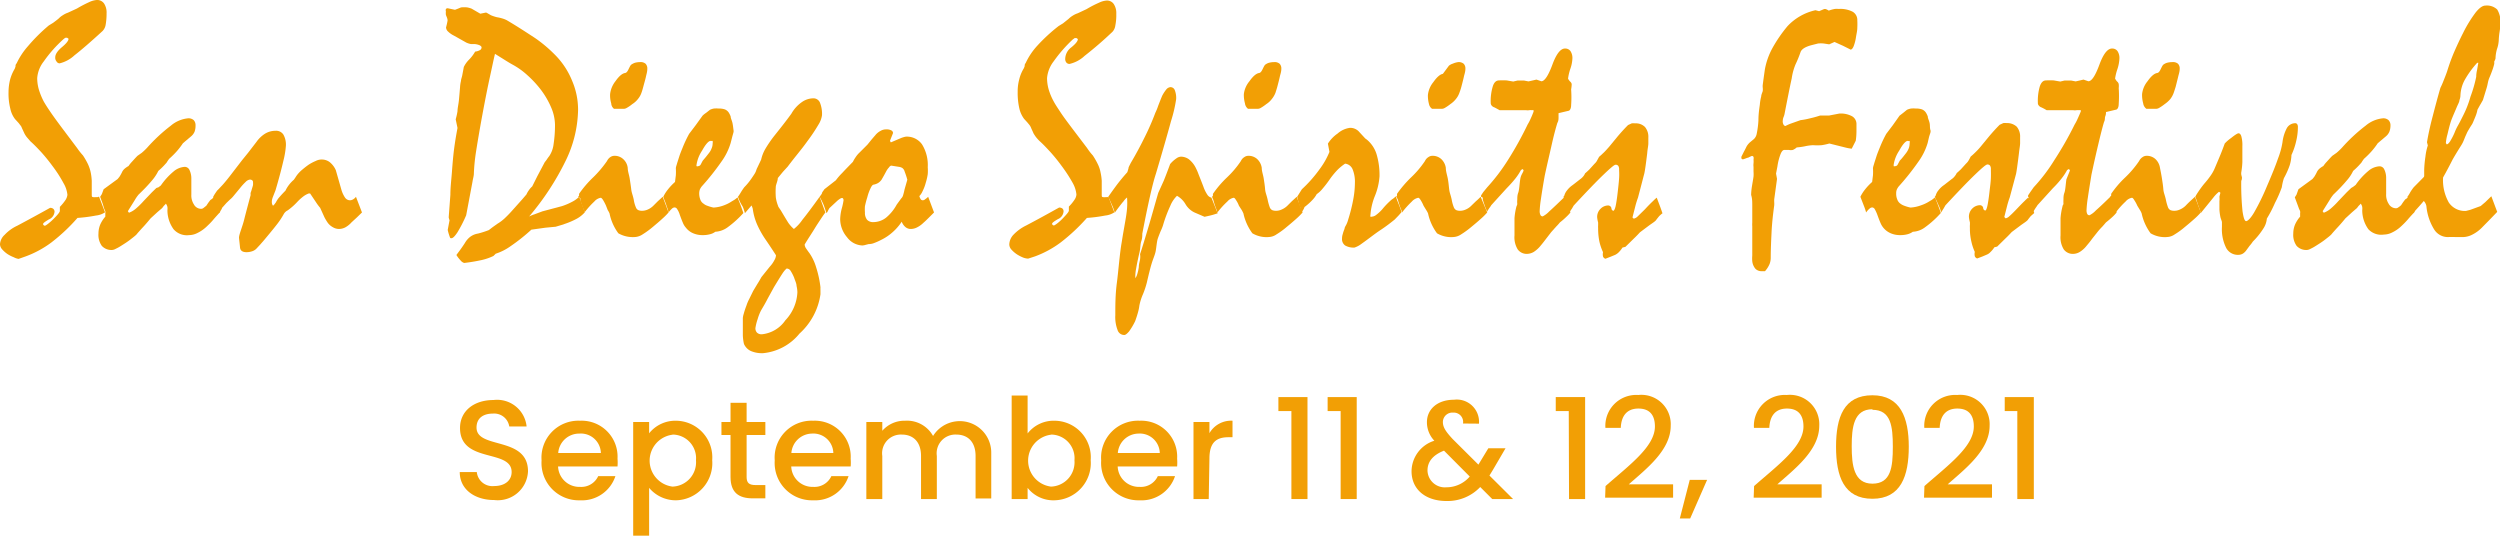 <svg id="Layer_1" data-name="Layer 1" xmlns="http://www.w3.org/2000/svg" viewBox="0 0 178.74 38.29"><defs><style>.cls-1{fill:#f29f05;}</style></defs><path class="cls-1" d="M8.75,15.67l.43,1.12a1.45,1.45,0,0,1-.65.23,10.56,10.56,0,0,1-1.32.17,13,13,0,0,1-1.86,1.75,7.22,7.22,0,0,1-1.84,1L3,20.12A1.07,1.07,0,0,1,2.65,20a2.4,2.4,0,0,1-.45-.23,2,2,0,0,1-.39-.35.56.56,0,0,1-.14-.36A1,1,0,0,1,2,18.4a2.9,2.9,0,0,1,.9-.65c.79-.42,1.58-.85,2.35-1.28a.33.33,0,0,1,.24.08.28.28,0,0,1,.08.2.65.65,0,0,1-.41.55c-.27.16-.41.26-.41.33s.09.12.13.12.29-.16.61-.48.47-.51.46-.59l0-.28,0,0a3.64,3.64,0,0,0,.41-.5.88.88,0,0,0,.13-.36,2,2,0,0,0-.27-.82,9.3,9.3,0,0,0-.79-1.23,12.75,12.75,0,0,0-.81-1c-.27-.29-.53-.56-.78-.78l-.25-.29a1.64,1.64,0,0,1-.17-.26l-.19-.41a.49.49,0,0,0-.12-.2,1.5,1.5,0,0,0-.14-.18l-.22-.24a1.82,1.82,0,0,1-.34-.74,4.45,4.45,0,0,1-.13-1.19,3.74,3.74,0,0,1,.11-.89,3.05,3.05,0,0,1,.33-.78,1.62,1.62,0,0,0,.06-.17c0-.07,0-.14.08-.22a5.07,5.07,0,0,1,.82-1.24A12.12,12.12,0,0,1,5.16,3.43l.31-.19c.12-.09.26-.19.41-.32a1.24,1.24,0,0,1,.28-.22,1.51,1.51,0,0,1,.36-.18l.65-.3a8.69,8.69,0,0,1,.88-.46,1.54,1.54,0,0,1,.53-.15.6.6,0,0,1,.53.25,1.17,1.17,0,0,1,.18.7,4.54,4.54,0,0,1-.07.84A.82.82,0,0,1,9,3.83c-.84.77-1.51,1.35-2,1.73a2.37,2.37,0,0,1-1.07.58A.26.26,0,0,1,5.71,6a.4.4,0,0,1-.09-.29c0-.22.16-.46.48-.73s.47-.46.47-.6l-.1-.07-.12,0a.71.71,0,0,0-.14.1A9.31,9.31,0,0,0,4.8,6a2.19,2.19,0,0,0-.47,1.2,3,3,0,0,0,.12.82,4.94,4.94,0,0,0,.35.85c.12.21.28.46.5.78s.49.69.82,1.13l1.06,1.41a4.73,4.73,0,0,0,.42.53,5.06,5.06,0,0,1,.36.63,2.71,2.71,0,0,1,.2.61,4,4,0,0,1,.07.58c0,.22,0,.5,0,.83s0,.3.08.33a.65.65,0,0,0,.24,0,.13.13,0,0,0,.1,0Z" transform="translate(-1.67 -1.61)"/><path class="cls-1" d="M9.08,15.14l1-.73.13-.16a3.2,3.2,0,0,0,.17-.3.77.77,0,0,1,.19-.27,1.64,1.64,0,0,1,.29-.2,2.21,2.21,0,0,1,.24-.3c.11-.12.24-.27.4-.43l.3-.21a4.26,4.26,0,0,0,.39-.37,12,12,0,0,1,1.7-1.58,2.23,2.23,0,0,1,1.22-.52.55.55,0,0,1,.41.13.52.52,0,0,1,.13.38,1.25,1.25,0,0,1-.07.45.9.9,0,0,1-.25.33l-.58.49a5.52,5.52,0,0,1-.41.54,6.13,6.13,0,0,1-.57.57,2.79,2.79,0,0,0-.19.28l-.2.22a4.9,4.9,0,0,1-.39.37,3.11,3.11,0,0,1-.46.69c-.24.29-.56.63-.95,1a2.74,2.74,0,0,0-.27.39l-.5.8.08.11a1.61,1.61,0,0,0,.49-.29,5.64,5.64,0,0,0,.56-.55l.59-.62.32-.31L13,15l.17-.13a5,5,0,0,1,.91-1,1.35,1.35,0,0,1,.79-.33.37.37,0,0,1,.34.21,1.39,1.39,0,0,1,.14.6c0,.41,0,.8,0,1.17a1.18,1.18,0,0,0,.18.7.59.59,0,0,0,.52.32.27.27,0,0,0,.18-.07l.19-.15.14-.21.15-.2.12-.08.15-.15.25.64a4.12,4.12,0,0,1,.15.48c-.16.18-.32.35-.48.54s-.33.35-.5.51a2.61,2.61,0,0,1-.62.42,1.32,1.32,0,0,1-.59.15A1.26,1.26,0,0,1,14.08,18a2.33,2.33,0,0,1-.44-1.36.91.91,0,0,0,0-.23.64.64,0,0,0-.11-.24.71.71,0,0,1-.12.13,1.63,1.63,0,0,0-.14.18l-.35.3-.48.44q-.37.45-.63.72c-.17.19-.29.32-.36.41s-.31.27-.49.41-.4.28-.64.43a3.05,3.05,0,0,1-.38.21.62.62,0,0,1-.23.08.93.93,0,0,1-.76-.29,1.34,1.34,0,0,1-.24-.88,1.68,1.68,0,0,1,.12-.63,2.18,2.18,0,0,1,.37-.58c0-.1,0-.19,0-.26a.27.27,0,0,0,0-.12.71.71,0,0,0-.07-.16L9,16.14l-.17-.46.12-.19Z" transform="translate(-1.67 -1.61)"/><path class="cls-1" d="M16.91,15.68l.11-.19.17-.25a3.85,3.85,0,0,0,.27-.28c.12-.12.24-.26.38-.43s.29-.36.47-.6l.67-.87.43-.53.6-.78a2.11,2.11,0,0,1,.64-.6,1.44,1.44,0,0,1,.72-.19.62.62,0,0,1,.56.27,1.46,1.46,0,0,1,.18.8,6,6,0,0,1-.18,1.08c-.12.52-.3,1.22-.56,2.1l-.18.46a1.21,1.21,0,0,0-.08.28.82.82,0,0,0,0,.18.41.41,0,0,0,.08.19.94.94,0,0,0,.1-.1l.11-.15a1.61,1.61,0,0,1,.26-.38q.18-.21.42-.45a2.25,2.25,0,0,1,.25-.41,2.44,2.44,0,0,1,.35-.37l.11-.16a2.44,2.44,0,0,1,.16-.23,2.57,2.57,0,0,1,.33-.33c.13-.11.28-.23.45-.35a3.22,3.22,0,0,1,.51-.27.95.95,0,0,1,1,.08,1.51,1.51,0,0,1,.44.58l.4,1.4a2,2,0,0,0,.26.56.44.44,0,0,0,.33.19.45.45,0,0,0,.25-.07.67.67,0,0,0,.2-.18l.43,1.12-.37.36-.38.35a1.68,1.68,0,0,1-.45.36,1,1,0,0,1-.43.11.87.87,0,0,1-.46-.13,1.11,1.11,0,0,1-.39-.36,3.53,3.53,0,0,1-.21-.36l-.3-.66a3.84,3.84,0,0,1-.31-.42l-.41-.61-.09,0a1.44,1.44,0,0,0-.4.22,3.43,3.43,0,0,0-.42.38,4.41,4.41,0,0,1-.69.61.66.66,0,0,0-.29.28,5.54,5.54,0,0,1-.51.76c-.24.31-.54.67-.9,1.1l-.27.31-.28.3a.75.75,0,0,1-.31.18,1.23,1.23,0,0,1-.39.06c-.28,0-.44-.11-.46-.34s-.05-.45-.07-.67.23-.77.36-1.29.29-1.11.47-1.79a.55.55,0,0,1,0-.16,1.86,1.86,0,0,0,.09-.28,2.46,2.46,0,0,0,.08-.27,1.83,1.83,0,0,0,0-.21.16.16,0,0,0-.06-.13.25.25,0,0,0-.17-.05.51.51,0,0,0-.28.15,4.24,4.24,0,0,0-.42.46l-.48.58a1.66,1.66,0,0,1-.24.24l-.25.24-.32.36s0,.08-.07.14a.62.62,0,0,1-.14.22,2.45,2.45,0,0,0-.14-.45C17.12,16.17,17,16,16.91,15.68Z" transform="translate(-1.67 -1.61)"/><path class="cls-1" d="M43.08,15.67c.15.4.29.77.4,1.12a2.17,2.17,0,0,1-.56.45,5.29,5.29,0,0,1-.82.36l-.3.1-.4.12-.74.07-1,.14a13,13,0,0,1-1.47,1.17,3.91,3.91,0,0,1-1.08.55l-.16.16a3.92,3.92,0,0,1-.88.3,12.18,12.18,0,0,1-1.21.2.51.51,0,0,1-.26-.18,2.42,2.42,0,0,1-.3-.39l.26-.35c.11-.15.22-.31.35-.51a1.49,1.49,0,0,1,.38-.44,1.25,1.25,0,0,1,.55-.23,6.31,6.31,0,0,0,.78-.25l.26-.2.35-.25a3,3,0,0,0,.51-.38c.17-.16.37-.36.58-.6l.68-.76.31-.36a1.57,1.57,0,0,1,.18-.31,1.38,1.38,0,0,1,.23-.26l.37-.74.53-1a1.94,1.94,0,0,0,.14-.18,3,3,0,0,1,.18-.25,1.94,1.94,0,0,0,.31-.86,8.93,8.93,0,0,0,.1-1.39,3.24,3.24,0,0,0-.25-1.17A6,6,0,0,0,40.32,8a7.53,7.53,0,0,0-.93-1,5.3,5.3,0,0,0-1-.73c-.26-.14-.5-.29-.72-.43l-.61-.38c-.1.4-.22,1-.37,1.68s-.33,1.59-.52,2.61-.37,2.09-.48,2.8A13.47,13.47,0,0,0,35.55,14c0,.2-.07.4-.1.61L35,17a9.46,9.46,0,0,1-.63,1.23c-.18.27-.32.41-.42.41s-.09,0-.14-.14a3.93,3.93,0,0,1-.13-.45l.13-.69a1.42,1.42,0,0,1-.06-.21l.12-1.61c0-.54.07-1.08.11-1.62s.09-1.16.16-1.69.15-1,.24-1.47l-.13-.62a4.67,4.67,0,0,0,.13-.58c0-.22.07-.48.1-.78s.06-.68.08-.91a2.49,2.49,0,0,1,.07-.48c0-.11.06-.24.09-.4s.07-.36.11-.59a1.93,1.93,0,0,1,.37-.52,2.7,2.7,0,0,0,.44-.58.92.92,0,0,0,.33-.1A.22.22,0,0,0,36.1,5c0-.06-.05-.1-.13-.15a1.16,1.16,0,0,0-.36-.09l-.27,0A1.35,1.35,0,0,1,35,4.65l-.87-.49a1.62,1.62,0,0,1-.42-.29.43.43,0,0,1-.15-.3,4.85,4.85,0,0,0,.11-.49c0-.16-.09-.3-.12-.41a.93.93,0,0,1,0-.24.29.29,0,0,1,0-.17.15.15,0,0,1,.13-.06l.52.11.21-.08.22-.09a2,2,0,0,1,.45,0,1.74,1.74,0,0,1,.31.09l.31.18.31.18.34-.07a.2.2,0,0,1,.11,0l.31.18a3,3,0,0,0,.42.14,3.07,3.07,0,0,1,.43.1,1.7,1.7,0,0,1,.29.12c.75.44,1.4.87,2,1.26a9.66,9.66,0,0,1,1.39,1.16A5.6,5.6,0,0,1,42.58,7.4,5.24,5.24,0,0,1,43,9.47a8.6,8.6,0,0,1-.88,3.62,19,19,0,0,1-2.62,4,2.58,2.58,0,0,1,.39-.16l.56-.21,1.39-.37a4.44,4.44,0,0,0,.75-.32A1.83,1.83,0,0,0,43.08,15.67Z" transform="translate(-1.67 -1.61)"/><path class="cls-1" d="M43,15.68l.07-.08,0-.13a7.64,7.64,0,0,1,1-1.17,7.91,7.91,0,0,0,1-1.18.68.68,0,0,1,.24-.28.51.51,0,0,1,.28-.09.89.89,0,0,1,.62.22,1,1,0,0,1,.34.64c0,.25.1.5.14.76s.08.51.11.77.11.41.18.74a2.2,2.2,0,0,0,.16.57.35.35,0,0,0,.16.18.67.67,0,0,0,.26.05,1,1,0,0,0,.4-.08,1.31,1.31,0,0,0,.41-.27l.33-.33.35-.32.42,1.12a4.73,4.73,0,0,1-.45.45c-.18.17-.41.36-.67.58a6.3,6.3,0,0,1-.74.54,1.12,1.12,0,0,1-.47.18,2.08,2.08,0,0,1-1.26-.26,3.57,3.57,0,0,1-.63-1.42,1.47,1.47,0,0,0-.13-.24L45,16.32a3.68,3.68,0,0,0-.22-.42c-.07-.1-.12-.15-.16-.15a.78.78,0,0,0-.46.27,5.94,5.94,0,0,0-.7.78c0-.1-.08-.23-.13-.37s-.11-.32-.17-.52a.5.5,0,0,0,0-.13A.39.39,0,0,0,43,15.68Zm4.44-9.63a.54.54,0,0,1,.39.12.49.49,0,0,1,.12.36c0,.22-.07.42-.1.57s-.14.53-.19.72-.09.32-.12.4a1.43,1.43,0,0,1-.26.47,1.54,1.54,0,0,1-.4.36,2.74,2.74,0,0,1-.41.28.42.42,0,0,1-.23.06l-.34,0-.33,0A.53.53,0,0,1,45.37,9a2,2,0,0,1-.08-.66,1.81,1.81,0,0,1,.38-.92c.26-.37.49-.56.69-.59s.26-.37.42-.58a1.06,1.06,0,0,1,.28-.15A1.48,1.48,0,0,1,47.45,6.05Z" transform="translate(-1.67 -1.61)"/><path class="cls-1" d="M49.09,15.68a2.79,2.79,0,0,1,.33-.52,4.13,4.13,0,0,1,.51-.54l.06-.48a3.89,3.89,0,0,0,0-.49c0-.11.06-.24.1-.4l.16-.5c.06-.18.15-.4.26-.67a8.86,8.86,0,0,1,.43-.9l.47-.62.49-.68a1.69,1.69,0,0,1,.25-.2l.28-.22a1.15,1.15,0,0,1,.28-.09,2,2,0,0,1,.35,0,1.27,1.27,0,0,1,.43.06.62.62,0,0,1,.27.21,1.38,1.38,0,0,1,.15.3c0,.13.09.28.13.47s.05.34.08.54c0-.05,0,0,0,.06s-.06.23-.11.43l-.1.39a4.42,4.42,0,0,1-.67,1.35,17.73,17.73,0,0,1-1.4,1.76,1.07,1.07,0,0,0-.13.21.87.87,0,0,0-.05.28,1.25,1.25,0,0,0,.08.45.57.57,0,0,0,.23.29.8.8,0,0,0,.27.15,2.94,2.94,0,0,0,.44.13,2.43,2.43,0,0,0,.75-.16A2.65,2.65,0,0,0,54,16l.17-.1a1.81,1.81,0,0,0,.23-.18c.09.24.18.45.25.64s.12.35.17.48a7.22,7.22,0,0,1-1.1,1,1.64,1.64,0,0,1-.91.34,1,1,0,0,1-.39.18,1.93,1.93,0,0,1-.51.06,1.68,1.68,0,0,1-.7-.14,1.28,1.28,0,0,1-.5-.39,1.18,1.18,0,0,1-.22-.36c-.07-.16-.14-.35-.22-.57a1.44,1.44,0,0,0-.18-.39.23.23,0,0,0-.19-.13.3.3,0,0,0-.19.09,1.73,1.73,0,0,0-.24.27,2.45,2.45,0,0,0-.14-.45C49.29,16.17,49.2,16,49.09,15.68Zm3.4-4c-.16,0-.37.24-.63.71a2.47,2.47,0,0,0-.39,1,.22.22,0,0,0,0,.1.17.17,0,0,0,.12,0,.23.23,0,0,0,.19-.14c.05-.09.09-.18.14-.26l.22-.26.22-.28a1.16,1.16,0,0,0,.19-.34.83.83,0,0,0,.07-.34.44.44,0,0,0,0-.18A.14.14,0,0,0,52.49,11.71Z" transform="translate(-1.67 -1.61)"/><path class="cls-1" d="M54.43,15.68a3.12,3.12,0,0,0,.18-.27,4.73,4.73,0,0,1,.27-.41,4.39,4.39,0,0,0,.32-.36c.12-.15.25-.34.4-.57s.12-.29.21-.46l.28-.59a2.66,2.66,0,0,1,.29-.75,8.57,8.57,0,0,1,.65-.95c.39-.49.8-1,1.22-1.58A2.51,2.51,0,0,1,59,8.91a1.44,1.44,0,0,1,.83-.27.5.5,0,0,1,.46.3,2.17,2.17,0,0,1,.15.91,1.73,1.73,0,0,1-.26.68,12,12,0,0,1-.79,1.18c-.22.31-.45.6-.69.9s-.48.6-.71.91l-.34.37-.37.45c0,.17-.09.36-.14.57a5.13,5.13,0,0,0,0,.83,2.63,2.63,0,0,0,.16.59c0,.06.11.18.23.38s.27.46.47.78a1.88,1.88,0,0,0,.18.24,2,2,0,0,0,.25.25,2.9,2.9,0,0,0,.61-.66c.31-.38.72-.93,1.23-1.64l.41,1.12c-.05.07-.15.2-.28.4s-.31.46-.51.79-.46.71-.69,1.1a.53.53,0,0,0,.1.28c.07.1.15.22.25.35a3.5,3.5,0,0,1,.47,1,7.51,7.51,0,0,1,.31,1.43,1.78,1.78,0,0,0,0,.2q0,.14,0,.3a4.67,4.67,0,0,1-1.5,2.81,3.81,3.81,0,0,1-2.6,1.4,2,2,0,0,1-.89-.16,1,1,0,0,1-.48-.5,3.33,3.33,0,0,1-.08-.62q0-.47,0-1.23a1.32,1.32,0,0,1,.06-.29,5.33,5.33,0,0,1,.19-.58,3,3,0,0,1,.21-.5l.28-.57.3-.5c.11-.17.2-.33.29-.49l.61-.76a1.88,1.88,0,0,0,.31-.44.76.76,0,0,0,.12-.36c-.25-.39-.49-.75-.73-1.1a6.79,6.79,0,0,1-.62-1.1,4.16,4.16,0,0,1-.31-1.12,1.28,1.28,0,0,0-.09-.24l-.47.55a3.91,3.91,0,0,0-.15-.45C54.64,16.17,54.54,16,54.43,15.68Zm3.48,5.13s-.14.11-.29.34-.36.57-.62,1l-.45.82c-.14.28-.3.55-.46.82a3.39,3.39,0,0,0-.25.63,3.63,3.63,0,0,0-.16.64.44.44,0,0,0,.12.34.48.48,0,0,0,.34.11,2.32,2.32,0,0,0,1.68-1,3.11,3.11,0,0,0,.86-2,2.15,2.15,0,0,0-.06-.46c0-.17-.1-.36-.17-.58a3,3,0,0,0-.27-.52A.33.33,0,0,0,57.91,20.81Z" transform="translate(-1.67 -1.61)"/><path class="cls-1" d="M60.27,15.68l.16-.22c0-.1.11-.2.18-.32l.82-.64a4.34,4.34,0,0,1,.46-.53c.2-.22.46-.48.76-.79a2.18,2.18,0,0,1,.18-.31,1.86,1.86,0,0,1,.29-.35l.3-.3.27-.27.3-.37.3-.35a1.22,1.22,0,0,1,.35-.27.76.76,0,0,1,.39-.1.72.72,0,0,1,.36.07.22.22,0,0,1,.13.19c-.07.18-.15.37-.22.56l.06.11.73-.31a1.83,1.83,0,0,1,.34-.1,1.33,1.33,0,0,1,1.16.55A2.81,2.81,0,0,1,68,13.57a3.1,3.1,0,0,1,0,.49,4,4,0,0,1-.14.61,3,3,0,0,1-.23.61,1.17,1.17,0,0,1-.23.35.86.86,0,0,0,.1.23.19.19,0,0,0,.14.07.25.25,0,0,0,.17-.07,1.46,1.46,0,0,0,.22-.18l.21.56.21.56-.38.38c-.12.12-.24.24-.38.36a1.81,1.81,0,0,1-.46.33,1,1,0,0,1-.43.11.59.59,0,0,1-.4-.14.91.91,0,0,1-.26-.38,3.74,3.74,0,0,1-.64.74,3.56,3.56,0,0,1-.83.56,4,4,0,0,1-.49.22,1,1,0,0,1-.4.08l-.2.05a1.08,1.08,0,0,1-.25.05,1.43,1.43,0,0,1-1.1-.59,2,2,0,0,1-.49-1.3,3.37,3.37,0,0,1,.12-.78,4.37,4.37,0,0,0,.12-.56.25.25,0,0,0-.05-.15.19.19,0,0,0-.13,0s-.12.06-.26.18l-.57.53-.08.14a.74.74,0,0,1-.13.22c-.06-.18-.12-.37-.19-.56A5.55,5.55,0,0,0,60.27,15.68Zm5.11-2.23a.32.32,0,0,0-.15.13,1.26,1.26,0,0,0-.2.28c-.1.19-.21.39-.34.61a.89.89,0,0,1-.25.23,1,1,0,0,1-.3.11c-.07,0-.15.09-.22.24a3.38,3.38,0,0,0-.24.66c-.08.25-.13.46-.17.64a2.92,2.92,0,0,0,0,.45.79.79,0,0,0,.15.52.58.58,0,0,0,.45.17,1.49,1.49,0,0,0,.9-.31,3.15,3.15,0,0,0,.77-.94l.32-.44a.49.49,0,0,0,.14-.24,3.85,3.85,0,0,0,.1-.4l.2-.7a5.66,5.66,0,0,0-.19-.58.46.46,0,0,0-.17-.26.63.63,0,0,0-.23-.08Z" transform="translate(-1.67 -1.61)"/><path class="cls-1" d="M80.92,15.67l.42,1.12a1.4,1.4,0,0,1-.65.23,10.37,10.37,0,0,1-1.31.17,13.57,13.57,0,0,1-1.87,1.75,7.22,7.22,0,0,1-1.84,1l-.49.16a1.12,1.12,0,0,1-.37-.08,2.69,2.69,0,0,1-.44-.23,2.08,2.08,0,0,1-.4-.35.56.56,0,0,1-.14-.36,1.06,1.06,0,0,1,.31-.7,3.17,3.17,0,0,1,.9-.65c.8-.42,1.58-.85,2.35-1.28a.36.36,0,0,1,.25.08.27.27,0,0,1,.07.2.65.65,0,0,1-.41.55c-.27.16-.41.26-.41.33s.09.12.13.12.3-.16.61-.48.47-.51.46-.59l0-.28,0,0a3,3,0,0,0,.41-.5.75.75,0,0,0,.13-.36,2.08,2.08,0,0,0-.26-.82,10.73,10.73,0,0,0-.8-1.23,12.75,12.75,0,0,0-.81-1c-.27-.29-.52-.56-.77-.78a3.22,3.22,0,0,1-.26-.29,2.85,2.85,0,0,1-.17-.26c-.07-.17-.14-.3-.18-.41a.92.92,0,0,0-.12-.2l-.15-.18-.22-.24a2,2,0,0,1-.34-.74,5,5,0,0,1-.12-1.19,3.29,3.29,0,0,1,.11-.89,2.72,2.72,0,0,1,.32-.78,1.47,1.47,0,0,0,.07-.17c0-.07,0-.14.07-.22a4.86,4.86,0,0,1,.83-1.24,12.12,12.12,0,0,1,1.53-1.41l.31-.19.4-.32a1.51,1.51,0,0,1,.28-.22,1.59,1.59,0,0,1,.37-.18l.64-.3a7.75,7.75,0,0,1,.89-.46,1.49,1.49,0,0,1,.53-.15.58.58,0,0,1,.52.25,1.17,1.17,0,0,1,.18.7,3.81,3.81,0,0,1-.07.84.82.82,0,0,1-.19.43,26.48,26.48,0,0,1-2,1.73,2.34,2.34,0,0,1-1.08.58.28.28,0,0,1-.23-.1.4.4,0,0,1-.08-.29A1.05,1.05,0,0,1,78.26,5c.32-.26.48-.46.47-.6l-.1-.07-.12,0-.14.1A10.29,10.29,0,0,0,77,6a2.27,2.27,0,0,0-.47,1.2,3,3,0,0,0,.12.82,4.32,4.32,0,0,0,.36.85c.11.21.28.46.49.78s.49.69.82,1.13l1.07,1.41a4.13,4.13,0,0,0,.41.53,5.06,5.06,0,0,1,.36.63,2.28,2.28,0,0,1,.2.61,3.87,3.87,0,0,1,.08.58c0,.22,0,.5,0,.83s0,.3.07.33a.67.67,0,0,0,.25,0,.17.17,0,0,0,.1,0Z" transform="translate(-1.67 -1.61)"/><path class="cls-1" d="M80.91,15.68c.14-.21.32-.46.54-.76s.5-.64.82-1l.08-.26c0-.11.09-.23.16-.39.38-.64.71-1.26,1-1.85a18.08,18.08,0,0,0,.76-1.74,4,4,0,0,0,.21-.52c.08-.2.17-.44.28-.7A2.71,2.71,0,0,1,85.06,8a.43.43,0,0,1,.29-.16.33.33,0,0,1,.31.21,1.52,1.52,0,0,1,.1.65,10,10,0,0,1-.37,1.58c-.24.89-.6,2.14-1.08,3.76-.13.39-.27.94-.43,1.65s-.34,1.58-.54,2.63c0,.15,0,.33-.07.53s-.06.44-.11.71c-.12.52-.21.94-.26,1.25a2.83,2.83,0,0,0-.06.59l0,.1s.08-.1.12-.23a3.13,3.13,0,0,0,.13-.56c0-.22.07-.41.09-.56a1.18,1.18,0,0,0,0-.37c.16-.47.34-1.08.56-1.81s.46-1.6.74-2.57l.39-.86c.14-.34.29-.74.46-1.2a2.17,2.17,0,0,1,.44-.4.61.61,0,0,1,.33-.13,1,1,0,0,1,.56.18,1.79,1.79,0,0,1,.46.54,4,4,0,0,1,.2.43c.09.24.22.55.39,1a2.52,2.52,0,0,0,.28.57.47.47,0,0,0,.29.21l.45,1.12-.28.09c-.16.05-.38.1-.66.16l-.72-.31a1.49,1.49,0,0,1-.64-.59,1.62,1.62,0,0,0-.61-.6,2.09,2.09,0,0,0-.48.72,9.89,9.89,0,0,0-.52,1.39,3.37,3.37,0,0,1-.17.42c-.06.15-.13.32-.2.52s-.1.61-.15.89-.19.56-.3.93-.22.83-.34,1.35a6.21,6.21,0,0,1-.27.81,3.81,3.81,0,0,0-.26.82,2.93,2.93,0,0,1-.09.45q-.07.27-.21.66a4.79,4.79,0,0,1-.44.74c-.14.16-.25.25-.34.25a.5.5,0,0,1-.48-.36,2.56,2.56,0,0,1-.16-1.05c0-.7,0-1.47.11-2.31s.17-1.73.31-2.69c.05-.28.09-.56.14-.85l.15-.86c.06-.34.11-.66.13-.94a5.14,5.14,0,0,0,0-.77A1.25,1.25,0,0,0,82,16c-.16.18-.37.46-.63.82a3.91,3.91,0,0,0-.15-.45Z" transform="translate(-1.67 -1.61)"/><path class="cls-1" d="M88.33,15.68l.06-.08,0-.13a7.46,7.46,0,0,1,1-1.17,6.84,6.84,0,0,0,1-1.18.63.63,0,0,1,.25-.28.48.48,0,0,1,.27-.09.91.91,0,0,1,.63.22,1.07,1.07,0,0,1,.34.64c0,.25.1.5.14.76s.08.51.1.77.11.41.18.74a3.7,3.7,0,0,0,.16.57.4.4,0,0,0,.16.18.68.68,0,0,0,.27.05.91.91,0,0,0,.39-.08,1.35,1.35,0,0,0,.42-.27l.33-.33.35-.32.42,1.12a4.73,4.73,0,0,1-.45.45c-.19.17-.41.36-.68.58a5.56,5.56,0,0,1-.74.54,1,1,0,0,1-.47.18,2,2,0,0,1-1.25-.26,3.68,3.68,0,0,1-.64-1.42,2.67,2.67,0,0,0-.12-.24l-.2-.31a2,2,0,0,0-.22-.42c-.06-.1-.11-.15-.16-.15a.79.79,0,0,0-.45.27,5.89,5.89,0,0,0-.71.78,3.38,3.38,0,0,0-.13-.37c-.05-.15-.11-.32-.16-.52a.52.52,0,0,0-.06-.13A.36.36,0,0,0,88.33,15.68Zm4.44-9.63a.54.54,0,0,1,.39.12.49.49,0,0,1,.12.36c0,.22-.08.42-.11.57s-.13.53-.18.72-.1.32-.12.4a1.65,1.65,0,0,1-.27.47,1.49,1.49,0,0,1-.39.36,3.37,3.37,0,0,1-.41.28.44.44,0,0,1-.23.06l-.35,0-.32,0A.58.58,0,0,1,90.68,9a2.27,2.27,0,0,1-.08-.66A1.75,1.75,0,0,1,91,7.42c.26-.37.49-.56.69-.59s.26-.37.42-.58a.82.82,0,0,1,.28-.15A1.48,1.48,0,0,1,92.77,6.05Z" transform="translate(-1.67 -1.61)"/><path class="cls-1" d="M94.41,15.68l.34-.54A9.28,9.28,0,0,0,96,13.73a5.54,5.54,0,0,0,.72-1.26l-.11-.59a2.45,2.45,0,0,1,.69-.72,1.66,1.66,0,0,1,.89-.41.85.85,0,0,1,.61.24l.48.52a1.77,1.77,0,0,1,.17.13,2.2,2.2,0,0,1,.64,1,5.21,5.21,0,0,1,.21,1.58,4.56,4.56,0,0,1-.33,1.4A4.42,4.42,0,0,0,99.65,17a.13.13,0,0,0,0,.1.15.15,0,0,0,.1,0,.56.56,0,0,0,.33-.14,2.75,2.75,0,0,0,.41-.38,5.54,5.54,0,0,1,.68-.7,1.59,1.59,0,0,0,.29-.23c.06.16.12.34.2.53s.15.38.22.59l-.21.24-.29.3c-.25.2-.56.45-1,.74s-.84.62-1.38,1a1.64,1.64,0,0,1-.49.26,1.21,1.21,0,0,1-.67-.15.56.56,0,0,1-.22-.5,1,1,0,0,1,.05-.31,2.45,2.45,0,0,1,.13-.38c0-.11.09-.22.14-.33a1.85,1.85,0,0,0,.12-.33,12,12,0,0,0,.36-1.43,6.64,6.64,0,0,0,.12-1.18,2.35,2.35,0,0,0-.17-1,.66.66,0,0,0-.53-.39,3.8,3.8,0,0,0-.51.41,5.81,5.81,0,0,0-.56.67,8.18,8.18,0,0,1-.55.72,1.86,1.86,0,0,1-.41.38,1.85,1.85,0,0,1-.31.42,4.22,4.22,0,0,1-.56.5,1.28,1.28,0,0,1-.2.36c-.06-.18-.12-.37-.19-.55Z" transform="translate(-1.67 -1.61)"/><path class="cls-1" d="M101.49,15.68l.06-.08,0-.13a8.26,8.26,0,0,1,1-1.17,6.84,6.84,0,0,0,1-1.18.63.63,0,0,1,.25-.28.48.48,0,0,1,.27-.09.91.91,0,0,1,.63.22,1.07,1.07,0,0,1,.34.64c0,.25.09.5.14.76s.07.51.1.77.11.41.18.74a2.76,2.76,0,0,0,.16.57.4.4,0,0,0,.16.18.68.68,0,0,0,.27.05.94.94,0,0,0,.39-.08,1.21,1.21,0,0,0,.41-.27l.34-.33c.12-.1.23-.21.34-.32L108,16.8a4.73,4.73,0,0,1-.45.45c-.19.17-.41.36-.68.58a6.3,6.3,0,0,1-.74.54,1.08,1.08,0,0,1-.47.18,2,2,0,0,1-1.25-.26,3.68,3.68,0,0,1-.64-1.42,1.47,1.47,0,0,0-.13-.24l-.19-.31a2.56,2.56,0,0,0-.22-.42c-.06-.1-.12-.15-.16-.15a.84.84,0,0,0-.46.27,6.75,6.75,0,0,0-.7.78c0-.1-.08-.23-.13-.37s-.11-.32-.16-.52l-.06-.13A.36.36,0,0,0,101.49,15.68Zm4.44-9.63a.55.55,0,0,1,.39.12.49.49,0,0,1,.12.36c0,.22-.08.42-.11.57s-.13.53-.18.72-.1.32-.13.4a1.43,1.43,0,0,1-.26.47,1.67,1.67,0,0,1-.39.36,3.37,3.37,0,0,1-.41.28.44.44,0,0,1-.23.06l-.35,0-.32,0a.53.53,0,0,1-.22-.33,2.27,2.27,0,0,1-.08-.66,1.75,1.75,0,0,1,.39-.92c.26-.37.49-.56.68-.59l.43-.58a.82.82,0,0,1,.28-.15A1.48,1.48,0,0,1,105.93,6.05Z" transform="translate(-1.67 -1.61)"/><path class="cls-1" d="M107.56,15.68l0-.1.16-.24L108,15a13.7,13.7,0,0,0,1.47-1.93,24.71,24.71,0,0,0,1.42-2.56,2.85,2.85,0,0,0,.19-.36c.07-.15.15-.33.23-.55a.18.18,0,0,0,0-.11.15.15,0,0,0-.1,0,.68.68,0,0,0-.21,0,.79.79,0,0,1-.22,0h-1.89l-.2-.11-.17-.09a.41.41,0,0,1-.2-.13.29.29,0,0,1-.07-.19,3.62,3.62,0,0,1,.15-1.19c.09-.28.24-.42.44-.42a5,5,0,0,1,.56,0l.46.08.3-.07.48,0,.31.06.27-.06.3-.07.35.12c.24,0,.51-.43.79-1.19s.58-1.15.9-1.15a.46.46,0,0,1,.39.18.89.89,0,0,1,.14.54,2.53,2.53,0,0,1-.15.74,3.52,3.52,0,0,0-.16.69.37.37,0,0,0,.06.1.58.58,0,0,0,.11.13.31.31,0,0,1,.09.16A2.33,2.33,0,0,1,114,8,8,8,0,0,1,114,9.12c0,.26-.1.4-.18.41l-.72.17c0,.08,0,.18,0,.3s0,.25-.09.41c-.12.4-.26.92-.4,1.55s-.32,1.37-.5,2.22c-.12.68-.21,1.24-.27,1.66a7.57,7.57,0,0,0-.09.85.61.61,0,0,0,.06.3.17.17,0,0,0,.16.09,1.78,1.78,0,0,0,.46-.35q.39-.35,1.11-1.05l.41,1.12a2.73,2.73,0,0,1-.3.32,4.87,4.87,0,0,1-.45.39,3.3,3.3,0,0,1-.27.3l-.35.39-.37.48c-.13.17-.25.33-.38.48a2.07,2.07,0,0,1-.5.46,1,1,0,0,1-.46.14.79.79,0,0,1-.69-.32,1.66,1.66,0,0,1-.23-1c0-.48,0-.88,0-1.23a4.7,4.7,0,0,1,.14-.84.7.7,0,0,0,.06-.17,1.6,1.6,0,0,1,0-.33c0-.14,0-.3.07-.49s.09-.63.14-.95.16-.4.24-.62a.14.14,0,0,0-.08-.11l-.11.07a3.89,3.89,0,0,1-.41.62,8.87,8.87,0,0,1-.61.68l-1.1,1.21a1.36,1.36,0,0,1-.12.18,3.23,3.23,0,0,0-.19.3c0-.09-.08-.22-.13-.37s-.11-.32-.17-.52a.5.5,0,0,0,0-.13A.39.39,0,0,0,107.56,15.68Z" transform="translate(-1.67 -1.61)"/><path class="cls-1" d="M113.45,15.68l.06-.08a1,1,0,0,1,.19-.37,1.72,1.72,0,0,1,.41-.39l.54-.42a1.06,1.06,0,0,0,.24-.23A.92.92,0,0,0,115,14c.08-.06.17-.15.29-.26l.38-.42a.83.83,0,0,0,.16-.19l.17-.31c.09-.07.19-.17.31-.28s.25-.26.41-.44l.6-.73c.22-.26.47-.54.75-.82l.26-.12a1,1,0,0,1,.24,0,.92.92,0,0,1,.71.26,1.09,1.09,0,0,1,.24.75c0,.09,0,.22,0,.41s-.06.42-.08.71c-.1.82-.17,1.32-.22,1.5s-.19.74-.44,1.68q-.09.24-.18.57l-.21.83s0,.07.1.1a.57.57,0,0,0,.27-.16l.51-.5c.24-.26.44-.46.58-.59a3.21,3.21,0,0,1,.27-.25l.23.61q.1.27.18.51a1.79,1.79,0,0,0-.25.22c-.07.09-.14.17-.21.27s-.32.25-.51.39l-.64.48c-.11.12-.25.27-.43.44l-.61.6-.21.05a1.85,1.85,0,0,1-.28.35,1,1,0,0,1-.24.17l-.34.14-.36.14a.27.27,0,0,1-.17-.16.71.71,0,0,1,0-.31,3.76,3.76,0,0,1-.26-.76,4.65,4.65,0,0,1-.09-.95,1.48,1.48,0,0,1,0-.21c0-.07,0-.14,0-.2a2.21,2.21,0,0,1-.07-.38.81.81,0,0,1,.24-.6.77.77,0,0,1,.55-.24.24.24,0,0,1,.23.19c0,.13.1.19.14.19s.11-.11.16-.33.1-.56.15-1,.08-.7.1-1,0-.49,0-.64a.43.43,0,0,0-.06-.24.23.23,0,0,0-.2-.08c-.09,0-.38.25-.89.74s-1.2,1.21-2.1,2.18l-.12.21a3.23,3.23,0,0,0-.19.3,3.91,3.91,0,0,0-.15-.45Z" transform="translate(-1.67 -1.61)"/><path class="cls-1" d="M127.86,21h-.25a.61.61,0,0,1-.43-.17,1,1,0,0,1-.23-.54,2.37,2.37,0,0,1,0-.41c0-.2,0-.46,0-.8,0-.13,0-.35,0-.64s0-.51,0-.65a1.85,1.85,0,0,1,0-.26c0-.12,0-.29,0-.5s0-.43,0-.71,0-.51-.08-.77c0-.43.11-.87.17-1.32a2.29,2.29,0,0,0,0-.35c0-.17,0-.29,0-.34a1,1,0,0,1,0-.25,1.57,1.57,0,0,0,0-.27.5.5,0,0,0,0-.19.13.13,0,0,0-.12-.07l-.12.05-.14.07a.71.71,0,0,0-.16.05l-.23.08-.1-.07,0-.12.19-.38c.07-.12.13-.25.19-.37a1.23,1.23,0,0,1,.23-.28l.29-.24a.69.69,0,0,0,.2-.39,6.3,6.3,0,0,0,.12-.93c0-.46.06-.84.1-1.13a3.54,3.54,0,0,1,.1-.6c0-.1.06-.23.11-.38a1.31,1.31,0,0,0,0-.23.92.92,0,0,1,0-.22c.05-.38.1-.74.15-1.09a5.05,5.05,0,0,1,.53-1.51,10.07,10.07,0,0,1,1.09-1.59,3.9,3.9,0,0,1,2-1.14l.26.07.35-.15a.38.38,0,0,1,.13,0,1.08,1.08,0,0,1,.21.11,2.38,2.38,0,0,1,.43-.12,1.16,1.16,0,0,1,.28,0,1.91,1.91,0,0,1,1,.2.68.68,0,0,1,.33.62,5.11,5.11,0,0,1,0,.52c0,.2-.05.41-.09.64a2.88,2.88,0,0,1-.17.68c-.06.15-.13.23-.21.25l-.56-.28-.6-.27-.38.17-.39-.06a2.1,2.1,0,0,0-.41,0l-.47.12c-.45.12-.71.29-.78.5a8.27,8.27,0,0,1-.36.88,4.16,4.16,0,0,0-.27,1c-.13.58-.29,1.4-.5,2.47a1.28,1.28,0,0,1-.07.26.79.79,0,0,0-.07.3.46.46,0,0,0,.05.26.19.19,0,0,0,.14.11,3.13,3.13,0,0,1,.43-.19l.65-.23a5.1,5.1,0,0,0,.68-.13,7.1,7.1,0,0,0,.72-.2h.64l.73-.14a1.69,1.69,0,0,1,.93.2.64.64,0,0,1,.3.57s0,.17,0,.37,0,.46-.05.8l-.29.57a3.23,3.23,0,0,1-.48-.09l-1.12-.28a4.07,4.07,0,0,1-.55.12,4.21,4.21,0,0,1-.62,0,3.37,3.37,0,0,0-.58.08,4.55,4.55,0,0,1-.58.08,1,1,0,0,1-.28.18.69.69,0,0,1-.28,0l-.33,0c-.09,0-.18.09-.26.28a4,4,0,0,0-.23.89l-.1.52.07.38-.2,1.46a1.91,1.91,0,0,0,0,.2,1.69,1.69,0,0,1,0,.23c-.09.66-.16,1.29-.19,1.91s-.06,1.25-.06,1.87a1.24,1.24,0,0,1-.08.41A1.86,1.86,0,0,1,127.86,21Z" transform="translate(-1.67 -1.61)"/><path class="cls-1" d="M134.68,15.68a2.79,2.79,0,0,1,.33-.52,4.13,4.13,0,0,1,.51-.54l.06-.48a3.89,3.89,0,0,0,0-.49c0-.11.06-.24.1-.4l.16-.5c.06-.18.15-.4.26-.67a8.86,8.86,0,0,1,.43-.9l.47-.62.48-.68.26-.2.27-.22a1.23,1.23,0,0,1,.29-.09,1.87,1.87,0,0,1,.35,0,1.27,1.27,0,0,1,.43.06.62.62,0,0,1,.27.21,1.38,1.38,0,0,1,.15.3c0,.13.09.28.13.47s0,.34.07.54q0-.08,0,.06c0,.09-.07.23-.12.43l-.09.39a4.42,4.42,0,0,1-.67,1.35,17.73,17.73,0,0,1-1.4,1.76,1.07,1.07,0,0,0-.13.21.66.66,0,0,0-.05.28,1.06,1.06,0,0,0,.08.45.61.61,0,0,0,.22.29,1,1,0,0,0,.28.15,2.94,2.94,0,0,0,.44.13,2.57,2.57,0,0,0,.75-.16,2.65,2.65,0,0,0,.61-.29l.17-.1.23-.18.24.64c.07.18.13.35.17.48a6.79,6.79,0,0,1-1.1,1,1.58,1.58,0,0,1-.9.34,1.15,1.15,0,0,1-.39.18,2,2,0,0,1-.52.06,1.67,1.67,0,0,1-.69-.14,1.39,1.39,0,0,1-.51-.39,1.42,1.42,0,0,1-.21-.36c-.07-.16-.14-.35-.22-.57a2.52,2.52,0,0,0-.18-.39.23.23,0,0,0-.19-.13.3.3,0,0,0-.19.09,1.33,1.33,0,0,0-.24.27,3.91,3.91,0,0,0-.15-.45Zm3.4-4c-.16,0-.37.24-.63.71a2.47,2.47,0,0,0-.39,1c0,.05,0,.08,0,.1a.16.16,0,0,0,.11,0,.21.21,0,0,0,.19-.14l.14-.26a2.85,2.85,0,0,0,.23-.26l.22-.28a1.45,1.45,0,0,0,.19-.34,1,1,0,0,0,.06-.34.45.45,0,0,0,0-.18A.15.15,0,0,0,138.08,11.71Z" transform="translate(-1.67 -1.61)"/><path class="cls-1" d="M140,15.68l.06-.08a1,1,0,0,1,.19-.37,1.72,1.72,0,0,1,.41-.39l.54-.42a.87.87,0,0,0,.24-.23.92.92,0,0,0,.13-.21c.08-.06.17-.15.29-.26l.38-.42a.83.83,0,0,0,.16-.19c.06-.09.11-.2.17-.31a3.56,3.56,0,0,0,.31-.28,4.65,4.65,0,0,0,.41-.44l.6-.73c.22-.26.47-.54.75-.82l.26-.12a1,1,0,0,1,.24,0,1,1,0,0,1,.72.26,1.09,1.09,0,0,1,.24.75c0,.09,0,.22,0,.41s-.05.42-.08.71q-.15,1.23-.21,1.5l-.45,1.68q-.09.24-.18.57l-.21.83s.05.07.1.1a.57.57,0,0,0,.27-.16c.13-.11.3-.28.51-.5s.44-.46.58-.59a3.21,3.21,0,0,1,.27-.25l.23.61q.1.27.18.51l-.25.22c-.07.09-.14.17-.21.27s-.32.25-.51.39l-.64.48c-.11.12-.25.27-.43.44l-.61.6-.2.05a1.85,1.85,0,0,1-.29.35.71.71,0,0,1-.24.17l-.33.14-.37.14a.29.29,0,0,1-.17-.16.71.71,0,0,1,0-.31,3.76,3.76,0,0,1-.25-.76,4,4,0,0,1-.1-.95,1.48,1.48,0,0,1,0-.21,1.5,1.5,0,0,0,0-.2,2.21,2.21,0,0,1-.07-.38.81.81,0,0,1,.24-.6.79.79,0,0,1,.56-.24.24.24,0,0,1,.22.19c0,.13.1.19.15.19s.1-.11.15-.33.1-.56.15-1,.09-.7.1-1,0-.49,0-.64a.43.43,0,0,0-.06-.24.23.23,0,0,0-.19-.08c-.1,0-.39.25-.9.74s-1.2,1.21-2.1,2.18l-.12.21-.19.3a2,2,0,0,0-.15-.45Z" transform="translate(-1.67 -1.61)"/><path class="cls-1" d="M146.67,15.68l0-.1.16-.24.24-.34a12.34,12.34,0,0,0,1.47-1.93A24.71,24.71,0,0,0,150,10.51a2.85,2.85,0,0,0,.19-.36c.07-.15.15-.33.24-.55a.14.14,0,0,0,0-.11.13.13,0,0,0-.1,0,.8.8,0,0,0-.21,0,.73.73,0,0,1-.22,0H148l-.19-.11-.18-.09a.38.38,0,0,1-.19-.13.25.25,0,0,1-.07-.19,3.67,3.67,0,0,1,.14-1.19c.1-.28.24-.42.44-.42a5,5,0,0,1,.56,0l.46.08.3-.07.49,0,.31.06.27-.06.29-.07.35.12c.25,0,.51-.43.79-1.19s.58-1.15.9-1.15a.46.46,0,0,1,.39.18.89.89,0,0,1,.14.54,2.82,2.82,0,0,1-.14.74,3.72,3.72,0,0,0-.17.69l.06.1a.58.58,0,0,0,.11.13.31.31,0,0,1,.09.16,1.28,1.28,0,0,1,0,.29,8.32,8.32,0,0,1,0,1.13c0,.26-.1.4-.19.41l-.72.17c0,.08,0,.18-.05.3s0,.25-.09.41c-.12.4-.25.92-.4,1.55s-.32,1.37-.5,2.22c-.11.68-.2,1.24-.26,1.66a7.57,7.57,0,0,0-.09.85.62.62,0,0,0,.05.3.18.18,0,0,0,.16.09,1.61,1.61,0,0,0,.46-.35q.4-.35,1.11-1.05L153,16.8a2.73,2.73,0,0,1-.3.32c-.13.12-.28.25-.46.39l-.26.3a4.74,4.74,0,0,0-.35.39l-.38.48c-.12.17-.25.33-.38.48a1.9,1.9,0,0,1-.5.46.94.94,0,0,1-.45.14.8.8,0,0,1-.7-.32,1.66,1.66,0,0,1-.23-1c0-.48,0-.88,0-1.23a4.7,4.7,0,0,1,.14-.84c0-.06.05-.12.07-.17a2.48,2.48,0,0,1,0-.33c0-.14,0-.3.07-.49s.09-.63.14-.95l.25-.62s0-.08-.09-.11l-.11.07a3.89,3.89,0,0,1-.41.62,7.17,7.17,0,0,1-.61.68l-1.1,1.21a1.36,1.36,0,0,1-.12.18l-.19.3-.13-.37c-.05-.15-.11-.32-.17-.52a.5.5,0,0,0,0-.13A.36.36,0,0,0,146.67,15.68Z" transform="translate(-1.67 -1.61)"/><path class="cls-1" d="M152.55,15.68l.06-.08,0-.13a7.11,7.11,0,0,1,1-1.17,7.16,7.16,0,0,0,1-1.18.7.7,0,0,1,.25-.28.48.48,0,0,1,.27-.09.91.91,0,0,1,.63.22,1.07,1.07,0,0,1,.34.64c.05.25.1.5.14.76s.08.51.1.77.11.41.18.74a3.7,3.7,0,0,0,.16.57.4.4,0,0,0,.16.18.68.68,0,0,0,.27.05.91.91,0,0,0,.39-.08,1.35,1.35,0,0,0,.42-.27q.15-.16.33-.33l.35-.32.42,1.12a4.73,4.73,0,0,1-.45.45c-.19.17-.41.36-.68.58a5.56,5.56,0,0,1-.74.54,1,1,0,0,1-.47.18,2,2,0,0,1-1.25-.26,3.68,3.68,0,0,1-.64-1.42,1.33,1.33,0,0,0-.12-.24l-.19-.31a2.45,2.45,0,0,0-.23-.42c-.06-.1-.11-.15-.16-.15a.79.79,0,0,0-.45.27,5.94,5.94,0,0,0-.7.78c0-.1-.08-.23-.14-.37s-.11-.32-.16-.52a.52.52,0,0,0-.06-.13A.36.36,0,0,0,152.55,15.68ZM157,6.05a.54.54,0,0,1,.39.12.49.49,0,0,1,.12.36c0,.22-.08.42-.11.57l-.18.72c-.06.19-.1.32-.13.4a1.62,1.62,0,0,1-.25.47,2,2,0,0,1-.4.36,3.37,3.37,0,0,1-.41.28.44.44,0,0,1-.23.06l-.35,0-.32,0A.58.58,0,0,1,154.9,9a2.27,2.27,0,0,1-.08-.66,1.75,1.75,0,0,1,.39-.92c.26-.37.49-.56.69-.59s.26-.37.42-.58a.82.82,0,0,1,.28-.15A1.48,1.48,0,0,1,157,6.05Z" transform="translate(-1.67 -1.61)"/><path class="cls-1" d="M158.62,15.68a3.58,3.58,0,0,1,.2-.33,7.21,7.21,0,0,1,.44-.6,6.28,6.28,0,0,0,.5-.64,2.76,2.76,0,0,0,.28-.53l.3-.71q.18-.42.39-1a2.92,2.92,0,0,1,.45-.39c.29-.23.46-.34.54-.34s.16.08.2.23a2.38,2.38,0,0,1,.07.69c0,.45,0,.83,0,1.14a5.76,5.76,0,0,1-.08.74,1,1,0,0,0,0,.14,1.94,1.94,0,0,0,.05.2c0,.08,0,.17-.05.26a18.85,18.85,0,0,0,.09,2.16c.07.48.15.72.26.72s.33-.21.57-.62a16.28,16.28,0,0,0,.91-1.86c.35-.81.62-1.47.8-2a5.55,5.55,0,0,0,.32-1.17,2.86,2.86,0,0,1,.31-1,.69.69,0,0,1,.59-.35.16.16,0,0,1,.15.07.34.34,0,0,1,.05.2,4.25,4.25,0,0,1-.12,1,4.81,4.81,0,0,1-.34,1,2.81,2.81,0,0,1-.13.75,5.77,5.77,0,0,1-.41.91,4,4,0,0,0-.15.65,8.71,8.71,0,0,1-.49,1.12,8.83,8.83,0,0,1-.58,1.12,1.52,1.52,0,0,1-.25.71,5.25,5.25,0,0,1-.75.93,2.37,2.37,0,0,1-.23.3l-.22.3a.92.92,0,0,1-.26.26.63.63,0,0,1-.33.09.94.94,0,0,1-.87-.5,3,3,0,0,1-.3-1.5c0-.12,0-.23,0-.32s-.07-.22-.11-.38a4,4,0,0,1-.07-.53V16a1.6,1.6,0,0,0,0-.33l.07-.28-.1-.07a2.43,2.43,0,0,0-.4.41l-.9,1.11c-.05-.17-.11-.35-.18-.53S158.72,15.89,158.62,15.68Z" transform="translate(-1.67 -1.61)"/><path class="cls-1" d="M166,15.14l1-.73.13-.16a3.2,3.2,0,0,0,.17-.3.77.77,0,0,1,.19-.27,1.64,1.64,0,0,1,.29-.2,2.21,2.21,0,0,1,.24-.3c.11-.12.24-.27.4-.43l.3-.21a4.26,4.26,0,0,0,.39-.37,12,12,0,0,1,1.7-1.58,2.23,2.23,0,0,1,1.22-.52.55.55,0,0,1,.41.13.52.52,0,0,1,.14.38,1.25,1.25,0,0,1-.08.45.9.9,0,0,1-.25.33l-.58.49a5.52,5.52,0,0,1-.41.54,6.13,6.13,0,0,1-.57.57,2.79,2.79,0,0,0-.19.28l-.2.22a4.9,4.9,0,0,1-.39.37,2.79,2.79,0,0,1-.46.69c-.24.29-.56.63-.95,1a2.74,2.74,0,0,0-.27.39l-.5.8.08.11a1.61,1.61,0,0,0,.49-.29,5.64,5.64,0,0,0,.56-.55l.59-.62.32-.31.15-.09.17-.13a5,5,0,0,1,.91-1,1.35,1.35,0,0,1,.79-.33.37.37,0,0,1,.34.21,1.39,1.39,0,0,1,.14.6c0,.41,0,.8,0,1.17a1.18,1.18,0,0,0,.18.7.6.6,0,0,0,.52.32.27.27,0,0,0,.18-.07,1.25,1.25,0,0,0,.19-.15l.14-.21.15-.2.12-.08a1.06,1.06,0,0,0,.15-.15c.1.25.19.46.25.64s.12.35.16.48c-.17.18-.33.35-.49.54a6,6,0,0,1-.5.51,2.43,2.43,0,0,1-.62.42,1.32,1.32,0,0,1-.59.15A1.26,1.26,0,0,1,171,18a2.33,2.33,0,0,1-.44-1.36.91.91,0,0,0,0-.23.52.52,0,0,0-.11-.24.71.71,0,0,1-.12.13,1.63,1.63,0,0,0-.14.18l-.35.3-.48.44q-.37.45-.63.72c-.17.19-.29.32-.36.41s-.31.27-.49.41-.4.28-.64.43a3.05,3.05,0,0,1-.38.21.62.62,0,0,1-.23.08.93.93,0,0,1-.76-.29,1.34,1.34,0,0,1-.24-.88,1.68,1.68,0,0,1,.12-.63,2.18,2.18,0,0,1,.37-.58c0-.1,0-.19,0-.26a.27.27,0,0,0,0-.12.71.71,0,0,0-.07-.16l-.14-.38-.17-.46.12-.19Z" transform="translate(-1.67 -1.61)"/><path class="cls-1" d="M173.79,15.68a2,2,0,0,0,.19-.3,3.24,3.24,0,0,1,.26-.38l.7-.71a.16.16,0,0,0,.05-.1V14c0-.1,0-.19,0-.26a8.14,8.14,0,0,1,.09-.94,3.79,3.79,0,0,1,.17-.79l-.06-.23c.09-.55.22-1.14.39-1.79s.35-1.35.57-2.1a5.18,5.18,0,0,0,.22-.5c.08-.2.17-.42.26-.68a13.63,13.63,0,0,1,.48-1.33c.2-.46.42-.94.67-1.43a9.27,9.27,0,0,1,.89-1.45c.26-.32.49-.49.69-.49a1.07,1.07,0,0,1,.85.28,1.69,1.69,0,0,1,.23,1,4.54,4.54,0,0,1-.06.6,4.77,4.77,0,0,0-.06.62,2.17,2.17,0,0,1-.12.59,2.59,2.59,0,0,0-.11.69A.76.76,0,0,1,180,6v.17a4.09,4.09,0,0,1-.12.41c-.06.17-.13.36-.23.59s-.11.44-.19.71l-.27.88-.17.3c-.07.11-.14.25-.22.39a2.31,2.31,0,0,1-.1.37c-.05.14-.12.3-.2.49s-.1.2-.17.31-.16.26-.26.44l-.14.31c-.05.12-.1.26-.17.41s-.18.31-.31.52-.27.44-.43.72c-.22.44-.45.87-.68,1.28a3.25,3.25,0,0,0,.41,1.79,1.38,1.38,0,0,0,1.23.6l.31-.08.74-.27.33-.28.43-.42.42,1.12-.56.58-.56.57a2.61,2.61,0,0,1-.67.48,1.51,1.51,0,0,1-.67.17l-.52,0a4.72,4.72,0,0,0-.53,0,1.15,1.15,0,0,1-1-.55,3.82,3.82,0,0,1-.55-1.64.59.59,0,0,0-.06-.2.64.64,0,0,0-.13-.19l-.32.37-.45.5Zm5.07-9.58-.08,0a6.72,6.72,0,0,0-.9,1.24,2.52,2.52,0,0,0-.3,1.14,1,1,0,0,1-.07.29c0,.13-.11.3-.2.52s-.23.53-.35.83-.24.82-.31,1.11a3,3,0,0,0-.11.61l.06.09c.07,0,.15-.08.24-.21a4.83,4.83,0,0,0,.32-.62,3.65,3.65,0,0,1,.24-.51c.11-.19.23-.43.36-.69a7.3,7.3,0,0,0,.54-1.38,9.35,9.35,0,0,0,.41-1.42,2,2,0,0,1,.06-.48Z" transform="translate(-1.67 -1.61)"/><path class="cls-1" d="M37,37.36c-1.39,0-2.46-.76-2.46-2h1.22a1.12,1.12,0,0,0,1.24,1c.8,0,1.25-.43,1.25-1,0-1.68-3.69-.59-3.69-3.15,0-1.22,1-2,2.39-2a2.12,2.12,0,0,1,2.37,1.89H38.08a1.09,1.09,0,0,0-1.17-.92c-.66,0-1.17.3-1.17,1,0,1.57,3.68.59,3.68,3.13A2.16,2.16,0,0,1,37,37.36Z" transform="translate(-1.67 -1.61)"/><path class="cls-1" d="M43.14,37.38a2.67,2.67,0,0,1-2.75-2.85,2.64,2.64,0,0,1,2.75-2.84,2.57,2.57,0,0,1,2.68,2.71,3.52,3.52,0,0,1,0,.56H41.57a1.52,1.52,0,0,0,1.57,1.46,1.33,1.33,0,0,0,1.3-.77h1.23A2.52,2.52,0,0,1,43.14,37.38ZM41.58,34h3.05a1.43,1.43,0,0,0-1.54-1.39A1.5,1.5,0,0,0,41.58,34Z" transform="translate(-1.67 -1.61)"/><path class="cls-1" d="M50,31.69a2.62,2.62,0,0,1,2.59,2.82A2.66,2.66,0,0,1,50,37.38a2.49,2.49,0,0,1-1.92-.89v3.42H46.94V31.78h1.14v.81A2.4,2.4,0,0,1,50,31.69Zm-.25,1a1.87,1.87,0,0,0,0,3.71,1.74,1.74,0,0,0,1.68-1.88A1.69,1.69,0,0,0,49.75,32.68Z" transform="translate(-1.67 -1.61)"/><path class="cls-1" d="M53.9,32.71h-.65v-.93h.65V30.41h1.15v1.37h1.34v.93H55.05v3c0,.41.16.58.64.58h.7v.95h-.9c-1,0-1.59-.41-1.59-1.53Z" transform="translate(-1.67 -1.61)"/><path class="cls-1" d="M59.81,37.38a2.67,2.67,0,0,1-2.75-2.85,2.64,2.64,0,0,1,2.75-2.84,2.57,2.57,0,0,1,2.68,2.71,3.52,3.52,0,0,1,0,.56H58.24a1.52,1.52,0,0,0,1.57,1.46,1.33,1.33,0,0,0,1.3-.77h1.23A2.52,2.52,0,0,1,59.81,37.38ZM58.25,34h3a1.43,1.43,0,0,0-1.54-1.39A1.5,1.5,0,0,0,58.25,34Z" transform="translate(-1.67 -1.61)"/><path class="cls-1" d="M71.42,34.21c0-1-.55-1.53-1.38-1.53a1.34,1.34,0,0,0-1.39,1.53v3.08H67.52V34.21c0-1-.55-1.53-1.38-1.53a1.34,1.34,0,0,0-1.39,1.53v3.08H63.61V31.78h1.14v.63a2.1,2.1,0,0,1,1.63-.72,2.13,2.13,0,0,1,2,1.09A2.25,2.25,0,0,1,72.54,34v3.25H71.42Z" transform="translate(-1.67 -1.61)"/><path class="cls-1" d="M77.06,31.69a2.61,2.61,0,0,1,2.59,2.82,2.66,2.66,0,0,1-2.59,2.87,2.34,2.34,0,0,1-1.92-.89v.8H74v-7.4h1.14V32.6A2.36,2.36,0,0,1,77.06,31.69Zm-.25,1a1.87,1.87,0,0,0,0,3.71,1.74,1.74,0,0,0,1.68-1.88A1.69,1.69,0,0,0,76.81,32.68Z" transform="translate(-1.67 -1.61)"/><path class="cls-1" d="M83.15,37.38a2.67,2.67,0,0,1-2.75-2.85,2.64,2.64,0,0,1,2.75-2.84,2.57,2.57,0,0,1,2.68,2.71,3.52,3.52,0,0,1,0,.56H81.58a1.52,1.52,0,0,0,1.57,1.46,1.33,1.33,0,0,0,1.3-.77h1.23A2.52,2.52,0,0,1,83.15,37.38ZM81.59,34h3a1.43,1.43,0,0,0-1.54-1.39A1.5,1.5,0,0,0,81.59,34Z" transform="translate(-1.67 -1.61)"/><path class="cls-1" d="M88.09,37.29H87V31.78h1.14v.8a1.79,1.79,0,0,1,1.65-.89v1.18h-.29c-.84,0-1.36.35-1.36,1.52Z" transform="translate(-1.67 -1.61)"/><path class="cls-1" d="M94,31h-.93V30h2.08v7.29H94Z" transform="translate(-1.67 -1.61)"/><path class="cls-1" d="M97.52,31h-.93V30h2.08v7.29H97.52Z" transform="translate(-1.67 -1.61)"/><path class="cls-1" d="M106.27,31.89a.67.67,0,0,0-.7-.78.68.68,0,0,0-.74.67c0,.38.21.69.7,1.22l1.84,1.83.71-1.17h1.23l-.9,1.54-.25.41,1.69,1.68h-1.49l-.86-.86a3.22,3.22,0,0,1-2.41,1c-1.5,0-2.5-.83-2.5-2.13a2.31,2.31,0,0,1,1.63-2.18,1.91,1.91,0,0,1-.53-1.33c0-.91.74-1.6,1.93-1.6a1.59,1.59,0,0,1,1.79,1.71Zm.48,3.79-1.84-1.85c-.81.32-1.18.8-1.18,1.42a1.24,1.24,0,0,0,1.36,1.2A2.19,2.19,0,0,0,106.75,35.68Z" transform="translate(-1.67 -1.61)"/><path class="cls-1" d="M113.83,31h-.93V30H115v7.29h-1.15Z" transform="translate(-1.67 -1.61)"/><path class="cls-1" d="M116.46,36.36c1.72-1.51,3.53-2.83,3.53-4.26,0-.76-.33-1.28-1.18-1.28s-1.23.56-1.26,1.38h-1.1a2.21,2.21,0,0,1,2.35-2.35,2.1,2.1,0,0,1,2.32,2.2c0,1.77-1.8,3.12-3,4.19h3.17v.95h-4.86Z" transform="translate(-1.67 -1.61)"/><path class="cls-1" d="M122.48,35.92h1.24l-1.21,2.76h-.74Z" transform="translate(-1.67 -1.61)"/><path class="cls-1" d="M127.08,36.36c1.72-1.51,3.53-2.83,3.53-4.26,0-.76-.33-1.28-1.18-1.28s-1.23.56-1.26,1.38h-1.1a2.21,2.21,0,0,1,2.35-2.35,2.1,2.1,0,0,1,2.32,2.2c0,1.77-1.8,3.12-3,4.19h3.17v.95h-4.86Z" transform="translate(-1.67 -1.61)"/><path class="cls-1" d="M135.54,29.87c2,0,2.6,1.6,2.6,3.68s-.56,3.72-2.6,3.72-2.6-1.6-2.6-3.72S133.5,29.87,135.54,29.87Zm0,1c-1.33,0-1.48,1.28-1.48,2.64s.15,2.68,1.48,2.68S137,35,137,33.55,136.87,30.91,135.54,30.91Z" transform="translate(-1.67 -1.61)"/><path class="cls-1" d="M139.26,36.36c1.72-1.51,3.53-2.83,3.53-4.26,0-.76-.33-1.28-1.18-1.28s-1.23.56-1.26,1.38h-1.1a2.21,2.21,0,0,1,2.35-2.35,2.1,2.1,0,0,1,2.32,2.2c0,1.77-1.8,3.12-3,4.19h3.17v.95h-4.86Z" transform="translate(-1.67 -1.61)"/><path class="cls-1" d="M145.9,31H145V30h2.08v7.29H145.9Z" transform="translate(-1.67 -1.61)"/></svg>